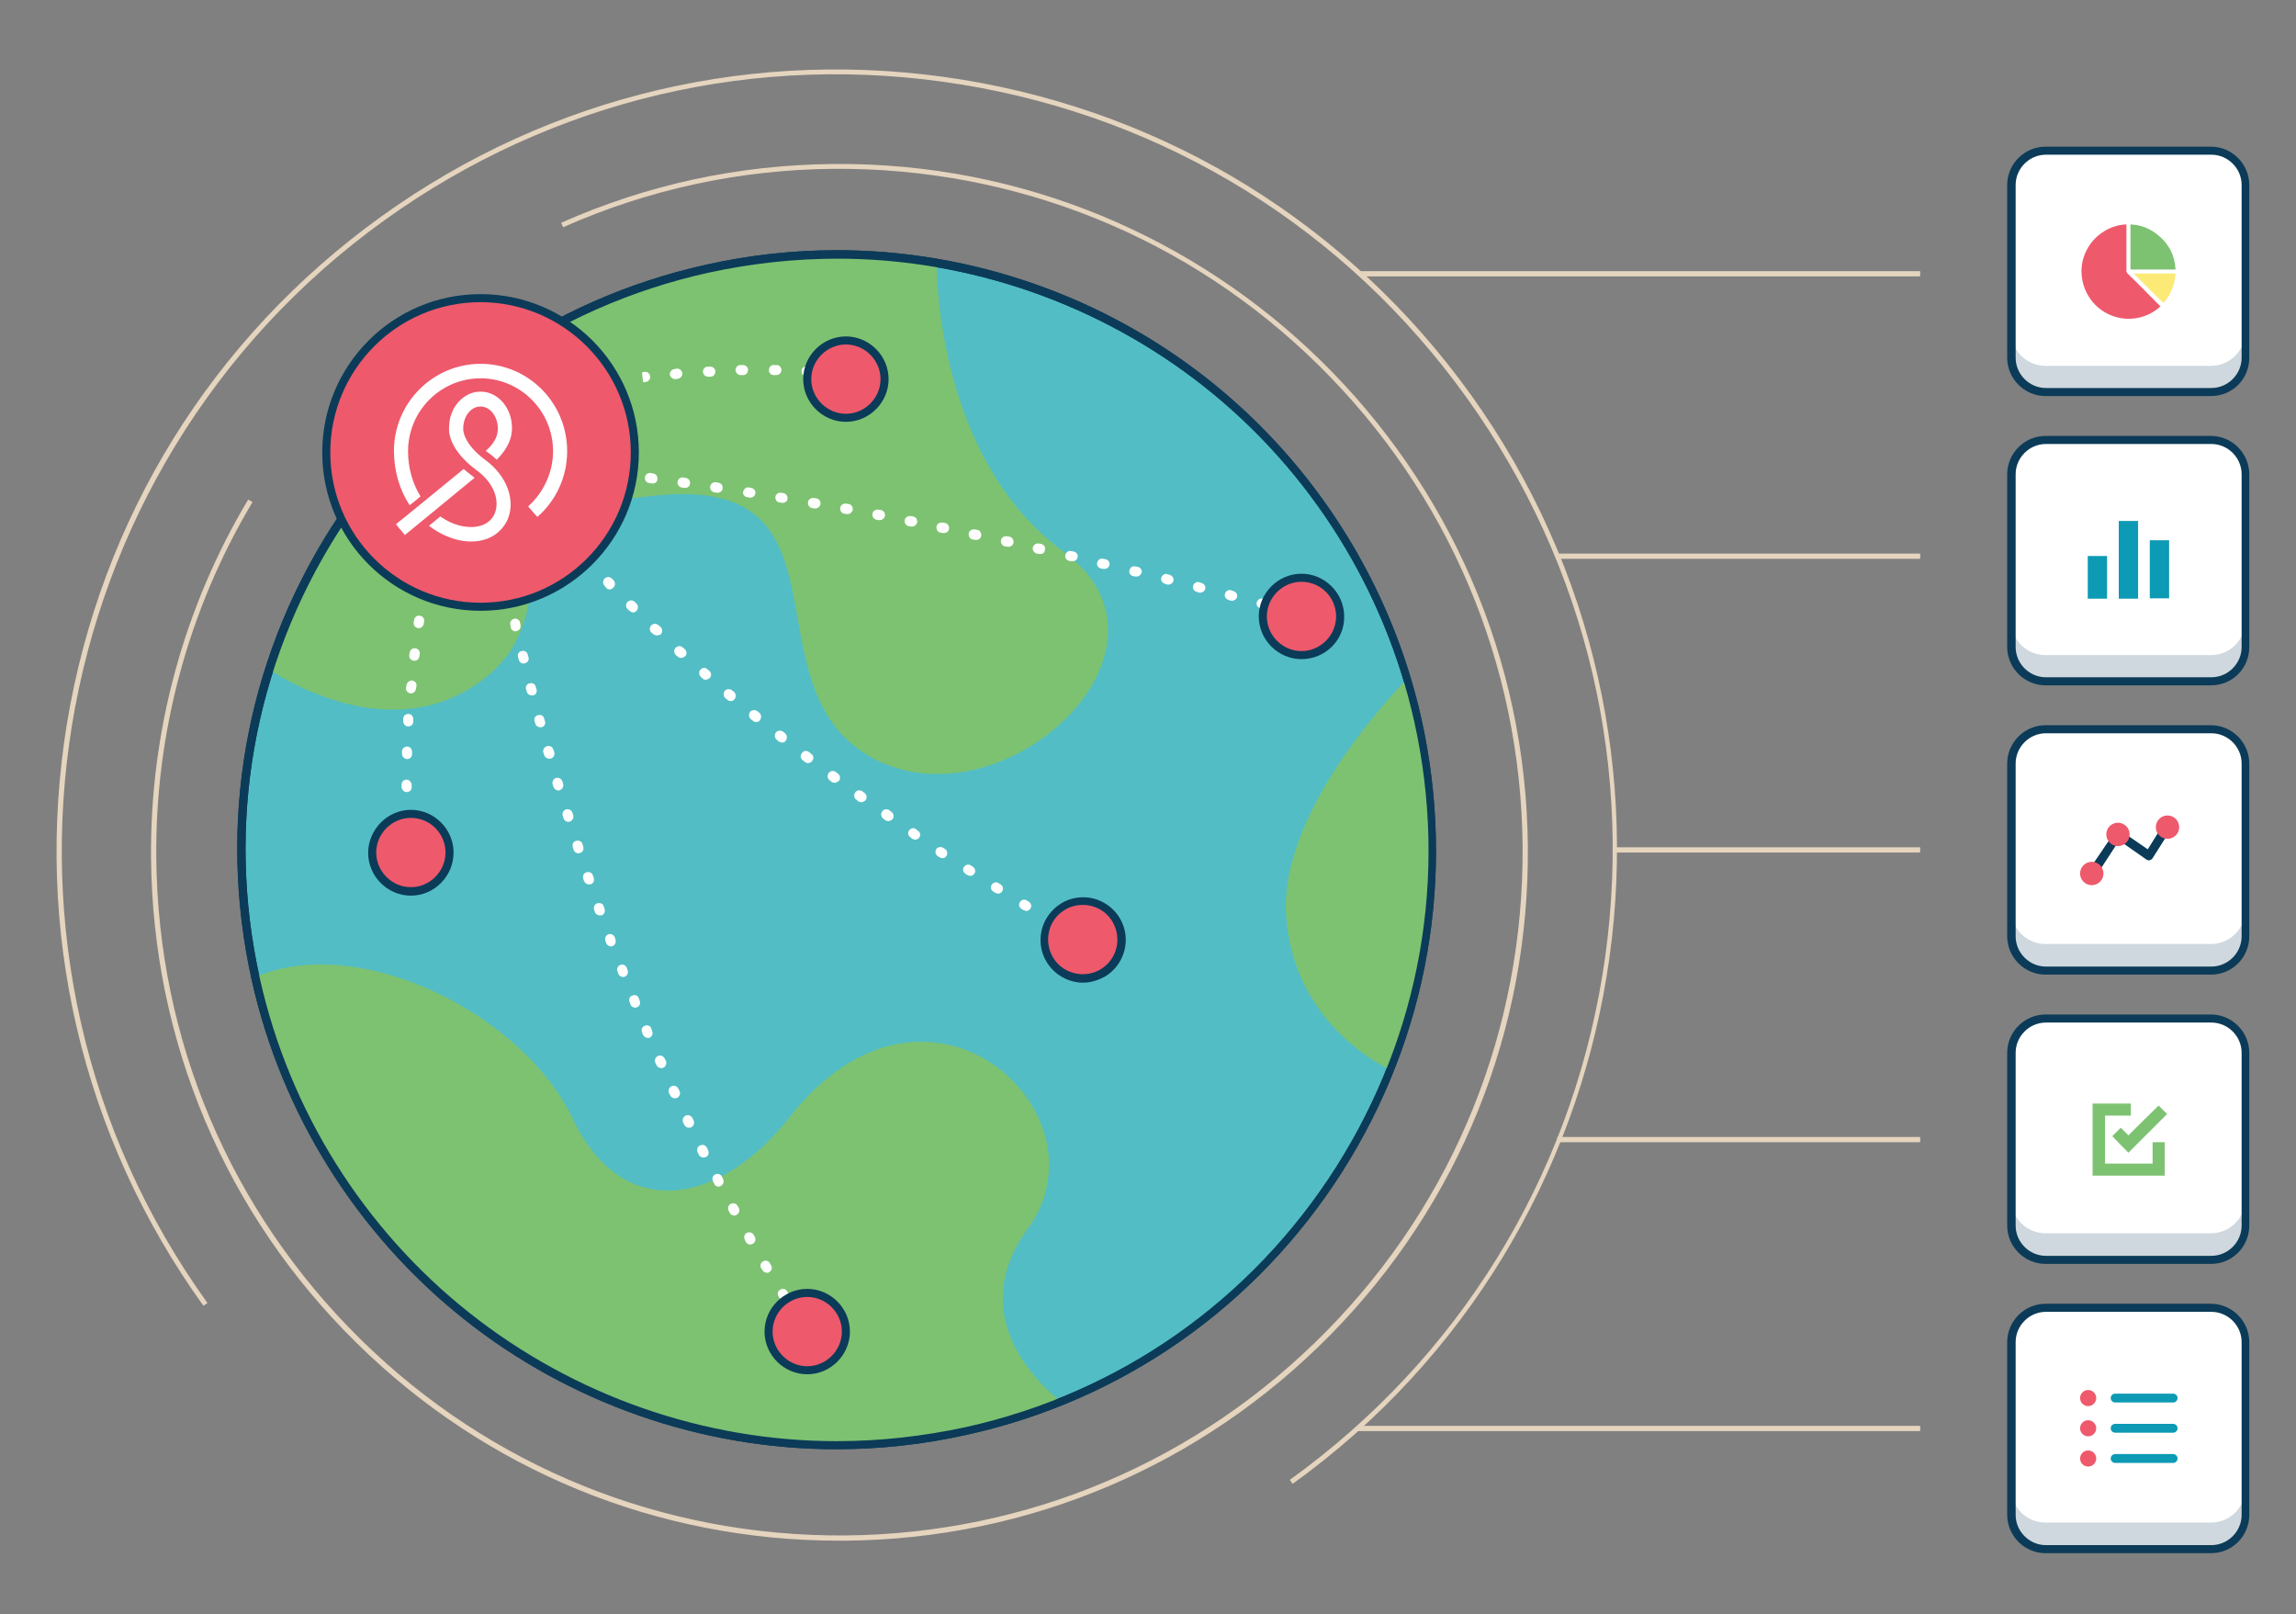 <?xml version="1.0" encoding="utf-8"?>
<!-- Generator: Adobe Illustrator 18.1.1, SVG Export Plug-In . SVG Version: 6.00 Build 0)  -->
<!DOCTYPE svg PUBLIC "-//W3C//DTD SVG 1.1//EN" "http://www.w3.org/Graphics/SVG/1.1/DTD/svg11.dtd">
<svg version="1.1" id="Validation_x5F_Check" xmlns="http://www.w3.org/2000/svg" xmlns:xlink="http://www.w3.org/1999/xlink"
	 x="0px" y="0px" width="570px" height="400.7px" viewBox="0 0 570 400.7" enable-background="new 0 0 570 400.7"
	 xml:space="preserve">
<rect x="0" y="0" width="570" height="400.7" fill="#808080" stroke="none"/>
<g>
	<g>
		<circle fill="#52BDC5" cx="207.8" cy="211" r="147.8"/>
		<path fill="#0B3B58" d="M207.6,359.7c-33.3,0-66.1-11.4-92.3-32.2c-26.6-21.1-45.4-51-52.8-84.2c-8.6-38.8-1.7-78.6,19.6-112.2
			c21.3-33.5,54.4-56.8,93.2-65.4c10.7-2.4,21.6-3.6,32.5-3.6c33.3,0,66.1,11.4,92.3,32.2c26.6,21.1,45.4,51,52.8,84.2
			c8.6,38.8,1.7,78.6-19.6,112.2c-21.3,33.5-54.4,56.8-93.2,65.4C229.4,358.5,218.5,359.7,207.6,359.7z M207.9,64.2
			c-10.7,0-21.5,1.2-32.1,3.5c-38.3,8.5-70.9,31.5-91.9,64.5c-21,33.1-27.9,72.4-19.4,110.6c7.3,32.8,25.8,62.3,52.1,83.1
			c25.9,20.5,58.2,31.8,91.1,31.8c10.7,0,21.5-1.2,32.1-3.5c38.3-8.5,70.9-31.5,91.9-64.5c21-33.1,27.9-72.4,19.4-110.6
			c-7.3-32.8-25.8-62.3-52.1-83.1C273.1,75.5,240.7,64.2,207.9,64.2z"/>
	</g>
	<g>
		<path fill="#7DC271" d="M264,136.9c-29.2-21.4-31.4-62.9-31.5-71.7c-18.4-3.1-37.6-2.8-56.9,1.5c-53.2,11.9-93.2,51-108.7,99.5
			c5.3,3.5,30.8,18.6,52.3,3c24.1-17.4-1.8-43,46.1-46.4s19.4,48.7,51.8,65.6C249.5,205.2,296.8,160.9,264,136.9z"/>
	</g>
	<g>
		<path fill="#7DC271" d="M352,178.8c-0.8-3.5-1.7-6.9-2.7-10.3c-7,7.3-31.7,34.8-30,58.9c1.8,25.6,22.2,36.4,25.8,38.1
			C355.7,238.9,358.7,208.9,352,178.8z"/>
	</g>
	<g>
		<path fill="#7DC271" d="M263.4,347.9c-5.8-4.6-23.9-21.5-8.2-43c20.8-28.5-24.8-71.3-59.1-27.7c-17.2,21.9-41.5,26.7-54,0.3
			C130,252,89.6,231.3,63.4,242.5c0,0.2,0.1,0.4,0.1,0.7c17.8,79.6,96.7,129.8,176.4,112.1C248.1,353.4,255.9,350.9,263.4,347.9z"/>
	</g>
	<g>
		<rect x="337.6" y="67.3" fill="#E5D4BE" width="139.1" height="1.3"/>
	</g>
	<g>
		<rect x="386.6" y="137.4" fill="#E5D4BE" width="90.1" height="1.3"/>
	</g>
	<g>
		<rect x="400.4" y="210.3" fill="#E5D4BE" width="76.3" height="1.3"/>
	</g>
	<g>
		<rect x="337" y="353.9" fill="#E5D4BE" width="139.7" height="1.3"/>
	</g>
	<g>
		<rect x="386.6" y="282.2" fill="#E5D4BE" width="90.1" height="1.3"/>
	</g>
	<g>
		<path fill="#E5D4BE" d="M320.9,368.3l-0.7-1c41.7-30,69.3-74.5,77.6-125.2c8.3-50.7-3.7-101.7-33.7-143.4
			C334,56.8,289.6,29.3,238.8,21c-50.7-8.3-101.7,3.7-143.4,33.7c-86.2,62-105.9,182.5-43.9,268.7l-1,0.7
			c-30.2-42-42.2-93.3-33.9-144.4c8.4-51.1,36.1-95.8,78.1-126c42-30.2,93.3-42.2,144.4-33.9c51.1,8.4,95.8,36.1,126,78.1
			C427.4,184.6,407.6,305.9,320.9,368.3z"/>
	</g>
	<g>
		<path fill="#E5D4BE" d="M208.3,382.4c-45.1,0-87.6-17.4-119.7-49C56,301.4,37.9,258.6,37.5,213c-0.3-31.4,8.1-62.2,24.1-89
			l1.1,0.6c-15.9,26.6-24.2,57.2-23.9,88.3c0.4,45.3,18.4,87.7,50.7,119.5c32.3,31.8,75.1,49,120.3,48.7
			c45.3-0.4,87.7-18.4,119.5-50.7c31.8-32.3,49-75,48.7-120.3c-0.4-45.3-18.4-87.7-50.7-119.5c-32.3-31.8-75.1-49-120.3-48.7
			c-23.4,0.2-46,5.1-67.2,14.5l-0.5-1.1c21.4-9.5,44.1-14.4,67.7-14.6c94.2-0.8,171.5,75.2,172.3,169.4c0.4,45.6-17,88.7-49,121.2
			c-32,32.5-74.8,50.7-120.4,51.1C209.3,382.4,208.8,382.4,208.3,382.4z"/>
	</g>
	<g>
		<path fill="#FFFFFF" d="M199.1,329.8c-0.4,0-0.8-0.2-1.1-0.6l-0.3-0.5c-0.4-0.6-0.2-1.4,0.4-1.7c0.6-0.4,1.4-0.2,1.7,0.4l0.3,0.5
			c0.4,0.6,0.2,1.4-0.4,1.7C199.6,329.8,199.4,329.8,199.1,329.8z M194.7,322.9c-0.4,0-0.8-0.2-1.1-0.6l-0.3-0.5
			c-0.4-0.6-0.2-1.4,0.4-1.7c0.6-0.4,1.4-0.2,1.7,0.4l0.3,0.5c0.4,0.6,0.2,1.4-0.4,1.7C195.2,322.9,194.9,322.9,194.7,322.9z
			 M190.4,315.9c-0.4,0-0.8-0.2-1.1-0.6l-0.3-0.5c-0.4-0.6-0.2-1.4,0.4-1.7c0.6-0.4,1.4-0.2,1.7,0.4l0.3,0.5
			c0.4,0.6,0.2,1.4-0.4,1.7C190.9,315.9,190.7,315.9,190.4,315.9z M186.3,308.9c-0.4,0-0.9-0.2-1.1-0.6l-0.3-0.6
			c-0.3-0.6-0.1-1.4,0.5-1.7c0.6-0.3,1.4-0.1,1.7,0.5l0.3,0.5c0.3,0.6,0.1,1.4-0.5,1.7C186.7,308.8,186.5,308.9,186.3,308.9z
			 M182.3,301.7c-0.4,0-0.9-0.2-1.1-0.6l-0.3-0.6c-0.3-0.6-0.1-1.4,0.5-1.7c0.6-0.3,1.4-0.1,1.7,0.5l0.3,0.5
			c0.3,0.6,0.1,1.4-0.5,1.7C182.7,301.7,182.5,301.7,182.3,301.7z M178.4,294.5c-0.5,0-0.9-0.2-1.1-0.7l-0.3-0.6
			c-0.3-0.6-0.1-1.4,0.5-1.7c0.6-0.3,1.4-0.1,1.7,0.5l0.3,0.6c0.3,0.6,0.1,1.4-0.5,1.7C178.8,294.5,178.6,294.5,178.4,294.5z
			 M174.6,287.3c-0.5,0-0.9-0.3-1.1-0.7l-0.3-0.6c-0.3-0.6-0.1-1.4,0.6-1.7c0.6-0.3,1.4-0.1,1.7,0.6l0.3,0.6
			c0.3,0.6,0.1,1.4-0.6,1.7C175,287.2,174.8,287.3,174.6,287.3z M171,279.9c-0.5,0-0.9-0.3-1.1-0.7l-0.3-0.6c-0.3-0.6,0-1.4,0.6-1.7
			c0.6-0.3,1.4,0,1.7,0.6l0.3,0.6c0.3,0.6,0,1.4-0.6,1.7C171.4,279.9,171.2,279.9,171,279.9z M167.5,272.6c-0.5,0-0.9-0.3-1.1-0.7
			l-0.3-0.6c-0.3-0.6,0-1.4,0.6-1.7c0.6-0.3,1.4,0,1.7,0.6l0.3,0.6c0.3,0.6,0,1.4-0.6,1.7C167.9,272.5,167.7,272.6,167.5,272.6z
			 M164.1,265.1c-0.5,0-0.9-0.3-1.1-0.7l-0.3-0.6c-0.3-0.6,0-1.4,0.6-1.7c0.6-0.3,1.4,0,1.7,0.6l0.3,0.6c0.3,0.6,0,1.4-0.6,1.7
			C164.5,265.1,164.3,265.1,164.1,265.1z M160.8,257.6c-0.5,0-0.9-0.3-1.2-0.8l-0.2-0.6c-0.3-0.6,0-1.4,0.7-1.6
			c0.6-0.3,1.4,0,1.6,0.7l0.2,0.6c0.3,0.6,0,1.4-0.7,1.7C161.2,257.6,161,257.6,160.8,257.6z M157.7,250.1c-0.5,0-1-0.3-1.2-0.8
			l-0.2-0.6c-0.3-0.6,0-1.4,0.7-1.6c0.6-0.3,1.4,0,1.6,0.7l0.2,0.6c0.3,0.6,0,1.4-0.7,1.6C158,250.1,157.9,250.1,157.7,250.1z
			 M154.7,242.5c-0.5,0-1-0.3-1.2-0.8l-0.2-0.6c-0.3-0.6,0.1-1.4,0.7-1.6c0.6-0.3,1.4,0.1,1.6,0.7l0.2,0.6c0.3,0.6-0.1,1.4-0.7,1.6
			C155,242.5,154.8,242.5,154.7,242.5z M151.7,234.9c-0.5,0-1-0.3-1.2-0.8l-0.2-0.6c-0.2-0.6,0.1-1.4,0.7-1.6
			c0.6-0.2,1.4,0.1,1.6,0.7l0.2,0.6c0.2,0.6-0.1,1.4-0.7,1.6C152,234.9,151.9,234.9,151.7,234.9z M148.9,227.2c-0.5,0-1-0.3-1.2-0.8
			l-0.2-0.6c-0.2-0.7,0.1-1.4,0.8-1.6c0.7-0.2,1.4,0.1,1.6,0.8l0.2,0.6c0.2,0.7-0.1,1.4-0.8,1.6C149.2,227.2,149,227.2,148.9,227.2z
			 M146.2,219.5c-0.5,0-1-0.3-1.2-0.8l-0.2-0.6c-0.2-0.7,0.1-1.4,0.8-1.6c0.7-0.2,1.4,0.1,1.6,0.8l0.2,0.6c0.2,0.7-0.1,1.4-0.8,1.6
			C146.5,219.5,146.3,219.5,146.2,219.5z M143.6,211.8c-0.5,0-1-0.3-1.2-0.9l-0.2-0.6c-0.2-0.7,0.1-1.4,0.8-1.6
			c0.7-0.2,1.4,0.1,1.6,0.8l0.2,0.6c0.2,0.7-0.1,1.4-0.8,1.6C143.8,211.7,143.7,211.8,143.6,211.8z M141.1,204c-0.5,0-1-0.3-1.2-0.9
			l-0.2-0.6c-0.2-0.7,0.2-1.4,0.8-1.6c0.7-0.2,1.4,0.2,1.6,0.8l0.2,0.6c0.2,0.7-0.2,1.4-0.8,1.6C141.3,204,141.2,204,141.1,204z
			 M138.6,196.2c-0.5,0-1-0.4-1.2-0.9l-0.2-0.6c-0.2-0.7,0.2-1.4,0.8-1.6c0.7-0.2,1.4,0.2,1.6,0.8l0.2,0.6c0.2,0.7-0.2,1.4-0.8,1.6
			C138.9,196.2,138.8,196.2,138.6,196.2z M136.3,188.3c-0.5,0-1.1-0.4-1.2-0.9l-0.2-0.6c-0.2-0.7,0.2-1.4,0.9-1.6
			c0.7-0.2,1.4,0.2,1.6,0.9l0.2,0.6c0.2,0.7-0.2,1.4-0.9,1.6C136.6,188.3,136.4,188.3,136.3,188.3z M134.1,180.5
			c-0.6,0-1.1-0.4-1.2-0.9l-0.2-0.6c-0.2-0.7,0.2-1.4,0.9-1.5c0.7-0.2,1.4,0.2,1.5,0.9l0.2,0.6c0.2,0.7-0.2,1.4-0.9,1.5
			C134.3,180.5,134.2,180.5,134.1,180.5z M132,172.6c-0.6,0-1.1-0.4-1.2-0.9l-0.2-0.6c-0.2-0.7,0.2-1.4,0.9-1.5
			c0.7-0.2,1.4,0.2,1.5,0.9l0.2,0.6c0.2,0.7-0.2,1.4-0.9,1.5C132.2,172.6,132.1,172.6,132,172.6z M130,164.7c-0.6,0-1.1-0.4-1.2-1
			l-0.2-0.6c-0.2-0.7,0.2-1.4,0.9-1.5c0.7-0.2,1.4,0.2,1.5,0.9l0.2,0.6c0.2,0.7-0.2,1.4-0.9,1.5C130.2,164.7,130.1,164.7,130,164.7z
			 M128,156.7c-0.6,0-1.1-0.4-1.2-1l-0.1-0.6c-0.2-0.7,0.3-1.4,0.9-1.5c0.7-0.2,1.4,0.3,1.5,0.9l0.1,0.6c0.2,0.7-0.3,1.4-0.9,1.5
			C128.2,156.7,128.1,156.7,128,156.7z M126.1,148.8c-0.6,0-1.1-0.4-1.2-1l-0.1-0.6c-0.2-0.7,0.3-1.4,0.9-1.5
			c0.7-0.2,1.4,0.3,1.5,0.9l0.1,0.6c0.2,0.7-0.3,1.4-0.9,1.5C126.3,148.8,126.2,148.8,126.1,148.8z M124.4,140.8
			c-0.6,0-1.1-0.4-1.2-1l-0.1-0.6c-0.1-0.7,0.3-1.3,1-1.5c0.7-0.1,1.3,0.3,1.5,1l0.1,0.6c0.1,0.7-0.3,1.3-1,1.5
			C124.5,140.8,124.4,140.8,124.4,140.8z M122.7,132.8c-0.6,0-1.1-0.4-1.2-1l-0.1-0.6c-0.1-0.7,0.3-1.3,1-1.5c0.7-0.1,1.3,0.3,1.5,1
			l0.1,0.6c0.1,0.7-0.3,1.3-1,1.5C122.8,132.8,122.7,132.8,122.7,132.8z M121,124.8c-0.6,0-1.1-0.4-1.2-1l-0.1-0.6
			c-0.1-0.7,0.3-1.3,1-1.5c0.7-0.1,1.3,0.3,1.5,1l0.1,0.6c0.1,0.7-0.3,1.3-1,1.5C121.2,124.8,121.1,124.8,121,124.8z M119.5,116.8
			c-0.6,0-1.1-0.4-1.2-1l-0.1-0.6c-0.1-0.7,0.3-1.3,1-1.5c0.7-0.1,1.3,0.3,1.5,1l0.1,0.6c0.1,0.7-0.3,1.3-1,1.5
			C119.7,116.8,119.6,116.8,119.5,116.8z M118,108.7c-0.6,0-1.1-0.4-1.2-1l-0.1-0.6c-0.1-0.7,0.3-1.3,1-1.5c0.7-0.1,1.3,0.3,1.5,1
			l0.1,0.6c0.1,0.7-0.3,1.3-1,1.5C118.2,108.7,118.1,108.7,118,108.7z"/>
	</g>
	<g>
		<path fill="#FFFFFF" d="M119.3,102c-0.6,0-1.1-0.4-1.2-1c-0.2-0.7,0.3-1.4,0.9-1.5l0.6-0.1c0.7-0.2,1.4,0.3,1.5,0.9
			c0.2,0.7-0.3,1.4-0.9,1.5l-0.6,0.1C119.5,102,119.4,102,119.3,102z M127.2,100.2c-0.6,0-1.1-0.4-1.2-1c-0.1-0.7,0.3-1.3,1-1.5
			l0.6-0.1c0.7-0.1,1.3,0.3,1.5,1c0.1,0.7-0.3,1.3-1,1.5l-0.6,0.1C127.4,100.2,127.3,100.2,127.2,100.2z M135.3,98.6
			c-0.6,0-1.1-0.4-1.2-1c-0.1-0.7,0.3-1.3,1-1.5l0.6-0.1c0.7-0.1,1.3,0.3,1.5,1s-0.3,1.3-1,1.5l-0.6,0.1
			C135.4,98.6,135.3,98.6,135.3,98.6z M143.3,97.2c-0.6,0-1.1-0.4-1.2-1.1c-0.1-0.7,0.4-1.3,1-1.4l0.6-0.1c0.7-0.1,1.3,0.4,1.4,1
			c0.1,0.7-0.4,1.3-1,1.4l-0.6,0.1C143.4,97.2,143.4,97.2,143.3,97.2z M151.4,95.9c-0.6,0-1.2-0.5-1.2-1.1c-0.1-0.7,0.4-1.3,1.1-1.4
			l0.6-0.1c0.7-0.1,1.3,0.4,1.4,1.1c0.1,0.7-0.4,1.3-1.1,1.4l-0.6,0.1C151.5,95.9,151.4,95.9,151.4,95.9z M159.7,94.9l-0.2-1.2
			l-0.1-1.3l0.6-0.1c0.7-0.1,1.3,0.4,1.4,1.1c0.1,0.7-0.4,1.3-1.1,1.4L159.7,94.9z M167.6,94.1c-0.6,0-1.2-0.5-1.3-1.1
			c-0.1-0.7,0.5-1.3,1.1-1.4l0.6-0.1c0.7-0.1,1.3,0.5,1.4,1.1c0.1,0.7-0.5,1.3-1.1,1.4l-0.6,0.1C167.7,94.1,167.7,94.1,167.6,94.1z
			 M209.1,94c0,0-0.1,0-0.1,0l-0.6-0.1c-0.7-0.1-1.2-0.7-1.1-1.4c0.1-0.7,0.7-1.2,1.4-1.1l0.6,0.1c0.7,0.1,1.2,0.7,1.1,1.4
			C210.2,93.5,209.7,94,209.1,94z M175.8,93.5c-0.7,0-1.2-0.5-1.3-1.2c0-0.7,0.5-1.3,1.2-1.3l0.6,0c0.7,0,1.3,0.5,1.3,1.2
			c0,0.7-0.5,1.3-1.2,1.3L175.8,93.5C175.8,93.5,175.8,93.5,175.8,93.5z M200.9,93.4C200.9,93.4,200.9,93.4,200.9,93.4l-0.7,0
			c-0.7,0-1.2-0.6-1.2-1.3c0-0.7,0.6-1.2,1.3-1.2l0.6,0c0.7,0,1.2,0.6,1.2,1.3C202.1,92.8,201.6,93.4,200.9,93.4z M183.9,93.1
			c-0.7,0-1.2-0.5-1.3-1.2c0-0.7,0.5-1.3,1.2-1.3l0.6,0c0.7,0,1.3,0.5,1.3,1.2c0,0.7-0.5,1.3-1.2,1.3L183.9,93.1
			C184,93.1,183.9,93.1,183.9,93.1z M192.7,93.1C192.7,93.1,192.7,93.1,192.7,93.1l-0.6,0c-0.7,0-1.3-0.6-1.2-1.3
			c0-0.7,0.6-1.3,1.3-1.2l0.6,0c0.7,0,1.2,0.6,1.2,1.3C194,92.5,193.4,93.1,192.7,93.1z"/>
	</g>
	<g>
		<path fill="#FFFFFF" d="M102,212.9c-0.6,0-1.2-0.5-1.2-1.1l-0.1-0.6c-0.1-0.7,0.4-1.3,1.1-1.4c0.7-0.1,1.3,0.4,1.4,1.1l0.1,0.6
			c0.1,0.7-0.4,1.3-1.1,1.4C102.1,212.9,102.1,212.9,102,212.9z M101.3,204.8c-0.7,0-1.2-0.5-1.3-1.2l0-0.6c0-0.7,0.5-1.3,1.2-1.3
			c0.7,0,1.3,0.5,1.3,1.2l0,0.6C102.6,204.1,102.1,204.7,101.3,204.8C101.4,204.8,101.4,204.8,101.3,204.8z M101,196.6
			c-0.7,0-1.2-0.5-1.3-1.2l0-0.6c0-0.7,0.5-1.3,1.2-1.3c0,0,0,0,0,0c0.7,0,1.2,0.6,1.3,1.2l0,0.6C102.3,196,101.7,196.6,101,196.6
			C101,196.6,101,196.6,101,196.6z M101.1,188.4C101.1,188.4,101,188.4,101.1,188.4c-0.7,0-1.3-0.6-1.3-1.3l0-0.6
			c0-0.7,0.6-1.2,1.3-1.2c0.7,0,1.2,0.6,1.2,1.3l0,0.6C102.3,187.9,101.7,188.4,101.1,188.4z M101.4,180.3
			C101.4,180.3,101.4,180.3,101.4,180.3c-0.8,0-1.3-0.6-1.3-1.3l0-0.6c0-0.7,0.6-1.2,1.3-1.2c0.7,0,1.2,0.6,1.2,1.3l0,0.6
			C102.6,179.7,102.1,180.3,101.4,180.3z M102,172.1c0,0-0.1,0-0.1,0c-0.7-0.1-1.2-0.7-1.1-1.4l0.1-0.6c0.1-0.7,0.7-1.2,1.4-1.2
			c0.7,0.1,1.2,0.7,1.1,1.3l-0.1,0.6C103.2,171.6,102.7,172.1,102,172.1z M102.9,164c0,0-0.1,0-0.2,0c-0.7-0.1-1.2-0.7-1.1-1.4
			l0.1-0.6c0.1-0.7,0.7-1.2,1.4-1.1c0.7,0.1,1.2,0.7,1.1,1.4l-0.1,0.6C104.1,163.5,103.5,164,102.9,164z M104,155.9
			c-0.1,0-0.1,0-0.2,0c-0.7-0.1-1.2-0.7-1.1-1.4l0.1-0.6c0.1-0.7,0.7-1.2,1.4-1.1c0.7,0.1,1.2,0.7,1.1,1.4l-0.1,0.6
			C105.1,155.4,104.6,155.9,104,155.9z M105.2,147.8c-0.1,0-0.1,0-0.2,0c-0.7-0.1-1.1-0.8-1-1.4l0.1-0.6c0.1-0.7,0.8-1.1,1.4-1
			c0.7,0.1,1.1,0.8,1,1.4l-0.1,0.6C106.4,147.4,105.8,147.8,105.2,147.8z M106.6,139.8c-0.1,0-0.2,0-0.2,0c-0.7-0.1-1.1-0.8-1-1.5
			l0.1-0.6c0.1-0.7,0.8-1.1,1.5-1c0.7,0.1,1.1,0.8,1,1.5l-0.1,0.6C107.8,139.3,107.2,139.8,106.6,139.8z M108.2,131.7
			c-0.1,0-0.2,0-0.3,0c-0.7-0.1-1.1-0.8-1-1.5l0.1-0.6c0.1-0.7,0.8-1.1,1.5-1c0.7,0.1,1.1,0.8,1,1.5l-0.1,0.6
			C109.3,131.3,108.8,131.7,108.2,131.7z M109.9,123.8c-0.1,0-0.2,0-0.3,0c-0.7-0.2-1.1-0.8-1-1.5l0.1-0.6c0.2-0.7,0.8-1.1,1.5-1
			c0.7,0.2,1.1,0.8,1,1.5l-0.1,0.6C111,123.4,110.5,123.8,109.9,123.8z"/>
	</g>
	<g>
		<path fill="#FFFFFF" d="M329.5,155.5c-0.1,0-0.2,0-0.3,0l-0.6-0.2c-0.7-0.2-1.1-0.9-0.9-1.5c0.2-0.7,0.9-1.1,1.5-0.9l0.6,0.2
			c0.7,0.2,1.1,0.9,0.9,1.5C330.6,155.2,330.1,155.5,329.5,155.5z M321.6,153.3c-0.1,0-0.2,0-0.3,0l-0.6-0.2
			c-0.7-0.2-1.1-0.9-0.9-1.5c0.2-0.7,0.9-1.1,1.5-0.9l0.6,0.2c0.7,0.2,1.1,0.9,0.9,1.5C322.7,153,322.2,153.3,321.6,153.3z
			 M313.8,151.2c-0.1,0-0.2,0-0.3,0l-0.6-0.2c-0.7-0.2-1.1-0.9-0.9-1.5c0.2-0.7,0.9-1.1,1.5-0.9l0.6,0.2c0.7,0.2,1.1,0.9,0.9,1.5
			C314.8,150.8,314.3,151.2,313.8,151.2z M305.9,149.1c-0.1,0-0.2,0-0.3,0l-0.6-0.2c-0.7-0.2-1.1-0.9-0.9-1.5
			c0.2-0.7,0.9-1.1,1.5-0.9l0.6,0.2c0.7,0.2,1.1,0.9,0.9,1.5C307,148.7,306.4,149.1,305.9,149.1z M298,147.1c-0.1,0-0.2,0-0.3,0
			l-0.6-0.2c-0.7-0.2-1.1-0.9-0.9-1.5c0.2-0.7,0.9-1.1,1.5-0.9l0.6,0.2c0.7,0.2,1.1,0.9,0.9,1.5C299.1,146.7,298.5,147.1,298,147.1z
			 M290.1,145.1c-0.1,0-0.2,0-0.3,0l-0.6-0.2c-0.7-0.2-1.1-0.9-0.9-1.5c0.2-0.7,0.9-1.1,1.5-0.9l0.6,0.2c0.7,0.2,1.1,0.9,0.9,1.5
			C291.2,144.7,290.6,145.1,290.1,145.1z M282.2,143.1c-0.1,0-0.2,0-0.3,0l-0.6-0.1c-0.7-0.2-1.1-0.8-0.9-1.5
			c0.2-0.7,0.8-1.1,1.5-0.9l0.6,0.1c0.7,0.2,1.1,0.8,0.9,1.5C283.2,142.7,282.7,143.1,282.2,143.1z M274.2,141.2c-0.1,0-0.2,0-0.3,0
			l-0.6-0.1c-0.7-0.2-1.1-0.8-0.9-1.5c0.2-0.7,0.8-1.1,1.5-0.9l0.6,0.1c0.7,0.2,1.1,0.8,0.9,1.5
			C275.3,140.8,274.8,141.2,274.2,141.2z M266.3,139.3c-0.1,0-0.2,0-0.3,0l-0.6-0.1c-0.7-0.2-1.1-0.8-0.9-1.5
			c0.2-0.7,0.8-1.1,1.5-0.9l0.6,0.1c0.7,0.2,1.1,0.8,0.9,1.5C267.4,138.9,266.9,139.3,266.3,139.3z M258.3,137.5c-0.1,0-0.2,0-0.3,0
			l-0.6-0.1c-0.7-0.2-1.1-0.8-1-1.5c0.2-0.7,0.8-1.1,1.5-1l0.6,0.1c0.7,0.2,1.1,0.8,0.9,1.5C259.4,137.1,258.9,137.5,258.3,137.5z
			 M250.4,135.7c-0.1,0-0.2,0-0.3,0l-0.6-0.1c-0.7-0.1-1.1-0.8-1-1.5c0.1-0.7,0.8-1.1,1.5-1l0.6,0.1c0.7,0.1,1.1,0.8,1,1.5
			C251.5,135.3,251,135.7,250.4,135.7z M242.4,134c-0.1,0-0.2,0-0.3,0l-0.6-0.1c-0.7-0.1-1.1-0.8-1-1.5c0.1-0.7,0.8-1.1,1.5-1
			l0.6,0.1c0.7,0.1,1.1,0.8,1,1.5C243.5,133.6,243,134,242.4,134z M234.4,132.3c-0.1,0-0.2,0-0.3,0l-0.6-0.1c-0.7-0.1-1.1-0.8-1-1.5
			s0.8-1.1,1.5-1l0.6,0.1c0.7,0.1,1.1,0.8,1,1.5C235.5,131.9,235,132.3,234.4,132.3z M226.4,130.7c-0.1,0-0.2,0-0.2,0l-0.6-0.1
			c-0.7-0.1-1.1-0.8-1-1.5c0.1-0.7,0.8-1.1,1.5-1l0.6,0.1c0.7,0.1,1.1,0.8,1,1.5C227.5,130.3,227,130.7,226.4,130.7z M218.4,129.1
			c-0.1,0-0.2,0-0.2,0l-0.6-0.1c-0.7-0.1-1.1-0.8-1-1.5c0.1-0.7,0.8-1.1,1.5-1l0.6,0.1c0.7,0.1,1.1,0.8,1,1.5
			C219.5,128.7,219,129.1,218.4,129.1z M210.4,127.6c-0.1,0-0.1,0-0.2,0l-0.6-0.1c-0.7-0.1-1.1-0.8-1-1.5c0.1-0.7,0.8-1.1,1.5-1
			l0.6,0.1c0.7,0.1,1.1,0.8,1,1.5C211.5,127.2,211,127.6,210.4,127.6z M202.4,126.2c-0.1,0-0.1,0-0.2,0l-0.6-0.1
			c-0.7-0.1-1.1-0.8-1-1.5c0.1-0.7,0.8-1.1,1.5-1l0.6,0.1c0.7,0.1,1.1,0.8,1,1.5C203.5,125.8,203,126.2,202.4,126.2z M194.3,124.8
			c-0.1,0-0.1,0-0.2,0l-0.6-0.1c-0.7-0.1-1.1-0.8-1-1.4c0.1-0.7,0.8-1.1,1.4-1l0.6,0.1c0.7,0.1,1.1,0.8,1,1.4
			C195.5,124.4,194.9,124.8,194.3,124.8z M186.3,123.5c-0.1,0-0.1,0-0.2,0l-0.6-0.1c-0.7-0.1-1.2-0.8-1-1.4s0.7-1.2,1.4-1l0.6,0.1
			c0.7,0.1,1.2,0.8,1,1.4C187.4,123.1,186.9,123.5,186.3,123.5z M178.2,122.3c-0.1,0-0.1,0-0.2,0l-0.6-0.1c-0.7-0.1-1.2-0.7-1.1-1.4
			s0.7-1.2,1.4-1.1l0.6,0.1c0.7,0.1,1.2,0.7,1.1,1.4C179.4,121.8,178.8,122.3,178.2,122.3z M170.1,121.1c-0.1,0-0.1,0-0.2,0
			l-0.6-0.1c-0.7-0.1-1.2-0.7-1.1-1.4c0.1-0.7,0.7-1.2,1.4-1.1l0.6,0.1c0.7,0.1,1.2,0.7,1.1,1.4
			C171.3,120.7,170.7,121.1,170.1,121.1z M162,120c-0.1,0-0.1,0-0.2,0l-0.6-0.1c-0.7-0.1-1.2-0.7-1.1-1.4c0.1-0.7,0.7-1.2,1.4-1.1
			l0.6,0.1c0.7,0.1,1.2,0.7,1.1,1.4C163.2,119.6,162.7,120,162,120z M153.9,119c0,0-0.1,0-0.2,0l-0.6-0.1c-0.7-0.1-1.2-0.7-1.1-1.4
			c0.1-0.7,0.7-1.2,1.4-1.1l0.6,0.1c0.7,0.1,1.2,0.7,1.1,1.4C155.1,118.5,154.6,119,153.9,119z M145.8,118.1c0,0-0.1,0-0.1,0
			l-0.6-0.1c-0.7-0.1-1.2-0.7-1.1-1.4s0.7-1.2,1.4-1.1l0.6,0.1c0.7,0.1,1.2,0.7,1.1,1.4C147,117.6,146.5,118.1,145.8,118.1z
			 M137.7,117.2c0,0-0.1,0-0.1,0l-0.6-0.1c-0.7-0.1-1.2-0.7-1.1-1.4c0.1-0.7,0.7-1.2,1.4-1.1l0.6,0.1c0.7,0.1,1.2,0.7,1.1,1.4
			C138.9,116.7,138.4,117.2,137.7,117.2z M129.6,116.5c0,0-0.1,0-0.1,0l-0.6-0.1c-0.7-0.1-1.2-0.7-1.1-1.4c0.1-0.7,0.7-1.2,1.4-1.1
			l0.6,0.1c0.7,0.1,1.2,0.7,1.1,1.4C130.8,116,130.3,116.5,129.6,116.5z"/>
	</g>
	<g>
		<circle fill="#EE596C" cx="323.1" cy="153" r="9.6"/>
		<path fill="#0B3B58" d="M323.1,163.6c-5.8,0-10.6-4.8-10.6-10.6c0-5.8,4.8-10.6,10.6-10.6s10.6,4.8,10.6,10.6
			C333.8,158.9,329,163.6,323.1,163.6z M323.1,144.4c-4.7,0-8.6,3.9-8.6,8.6s3.9,8.6,8.6,8.6s8.6-3.9,8.6-8.6
			S327.9,144.4,323.1,144.4z"/>
	</g>
	<g>
		<circle fill="#EE596C" cx="102" cy="211.6" r="9.6"/>
		<path fill="#0B3B58" d="M102,222.3c-5.8,0-10.6-4.8-10.6-10.6S96.2,201,102,201s10.6,4.8,10.6,10.6S107.9,222.3,102,222.3z
			 M102,203c-4.7,0-8.6,3.9-8.6,8.6s3.9,8.6,8.6,8.6s8.6-3.9,8.6-8.6S106.8,203,102,203z"/>
	</g>
	<g>
		<circle fill="#EE596C" cx="200.4" cy="330.5" r="9.6"/>
		<path fill="#0B3B58" d="M200.4,341.1c-5.8,0-10.6-4.8-10.6-10.6s4.8-10.6,10.6-10.6c5.8,0,10.6,4.8,10.6,10.6
			S206.2,341.1,200.4,341.1z M200.4,321.9c-4.7,0-8.6,3.9-8.6,8.6s3.9,8.6,8.6,8.6s8.6-3.9,8.6-8.6S205.1,321.9,200.4,321.9z"/>
	</g>
	<g>
		<circle fill="#EE596C" cx="210" cy="94.1" r="9.6"/>
		<path fill="#0B3B58" d="M210,104.7c-5.8,0-10.6-4.8-10.6-10.6s4.8-10.6,10.6-10.6s10.6,4.8,10.6,10.6S215.8,104.7,210,104.7z
			 M210,85.5c-4.7,0-8.6,3.9-8.6,8.6s3.9,8.6,8.6,8.6s8.6-3.9,8.6-8.6S214.7,85.5,210,85.5z"/>
	</g>
	<g>
		<path fill="#FFFFFF" d="M268.9,234.5c-0.2,0-0.4-0.1-0.6-0.2l-0.5-0.3c-0.6-0.3-0.8-1.1-0.5-1.7c0.3-0.6,1.1-0.8,1.7-0.5l0.5,0.3
			c0.6,0.3,0.8,1.1,0.5,1.7C269.7,234.3,269.3,234.5,268.9,234.5z M261.8,230.4c-0.2,0-0.4-0.1-0.6-0.2l-0.5-0.3
			c-0.6-0.4-0.8-1.1-0.4-1.7c0.4-0.6,1.1-0.8,1.7-0.4l0.5,0.3c0.6,0.4,0.8,1.1,0.4,1.7C262.6,230.1,262.2,230.4,261.8,230.4z
			 M254.8,226.1c-0.2,0-0.4-0.1-0.7-0.2l-0.5-0.3c-0.6-0.4-0.8-1.1-0.4-1.7c0.4-0.6,1.1-0.8,1.7-0.4l0.5,0.3
			c0.6,0.4,0.8,1.1,0.4,1.7C255.6,225.9,255.2,226.1,254.8,226.1z M247.8,221.8c-0.2,0-0.5-0.1-0.7-0.2l-0.5-0.3
			c-0.6-0.4-0.8-1.1-0.4-1.7s1.1-0.8,1.7-0.4l0.5,0.3c0.6,0.4,0.8,1.1,0.4,1.7C248.6,221.6,248.2,221.8,247.8,221.8z M240.9,217.4
			c-0.2,0-0.5-0.1-0.7-0.2l-0.5-0.3c-0.6-0.4-0.8-1.2-0.4-1.7c0.4-0.6,1.2-0.8,1.7-0.4l0.5,0.3c0.6,0.4,0.8,1.2,0.4,1.7
			C241.7,217.2,241.3,217.4,240.9,217.4z M234,213c-0.2,0-0.5-0.1-0.7-0.2l-0.5-0.3c-0.6-0.4-0.7-1.2-0.4-1.7
			c0.4-0.6,1.2-0.7,1.7-0.4l0.5,0.3c0.6,0.4,0.7,1.2,0.4,1.7C234.8,212.8,234.4,213,234,213z M227.2,208.4c-0.2,0-0.5-0.1-0.7-0.2
			l-0.5-0.4c-0.6-0.4-0.7-1.2-0.3-1.7c0.4-0.6,1.2-0.7,1.7-0.3l0.5,0.4c0.6,0.4,0.7,1.2,0.3,1.7C228,208.2,227.6,208.4,227.2,208.4z
			 M220.5,203.8c-0.2,0-0.5-0.1-0.7-0.2l-0.5-0.4c-0.6-0.4-0.7-1.2-0.3-1.8c0.4-0.6,1.2-0.7,1.8-0.3l0.5,0.4
			c0.6,0.4,0.7,1.2,0.3,1.8C221.3,203.6,220.9,203.8,220.5,203.8z M213.8,199.1c-0.3,0-0.5-0.1-0.7-0.2l-0.5-0.4
			c-0.6-0.4-0.7-1.2-0.3-1.8c0.4-0.6,1.2-0.7,1.8-0.3l0.5,0.4c0.6,0.4,0.7,1.2,0.3,1.8C214.6,198.9,214.2,199.1,213.8,199.1z
			 M207.2,194.3c-0.3,0-0.5-0.1-0.7-0.2l-0.5-0.4c-0.6-0.4-0.7-1.2-0.3-1.8c0.4-0.6,1.2-0.7,1.8-0.3l0.5,0.4
			c0.6,0.4,0.7,1.2,0.3,1.8C207.9,194.1,207.5,194.3,207.2,194.3z M200.6,189.4c-0.3,0-0.5-0.1-0.8-0.3l-0.5-0.4
			c-0.6-0.4-0.7-1.2-0.2-1.8c0.4-0.6,1.2-0.7,1.8-0.2l0.5,0.4c0.6,0.4,0.7,1.2,0.2,1.8C201.4,189.2,201,189.4,200.6,189.4z
			 M194.1,184.3c-0.3,0-0.5-0.1-0.8-0.3l-0.5-0.4c-0.5-0.4-0.6-1.2-0.2-1.8c0.4-0.5,1.2-0.6,1.8-0.2l0.5,0.4
			c0.5,0.4,0.6,1.2,0.2,1.8C194.9,184.2,194.5,184.3,194.1,184.3z M187.7,179.2c-0.3,0-0.6-0.1-0.8-0.3l-0.5-0.4
			c-0.5-0.4-0.6-1.2-0.2-1.8c0.4-0.5,1.2-0.6,1.8-0.2l0.5,0.4c0.5,0.4,0.6,1.2,0.2,1.8C188.5,179.1,188.1,179.2,187.7,179.2z
			 M181.4,174c-0.3,0-0.6-0.1-0.8-0.3l-0.5-0.4c-0.5-0.4-0.6-1.2-0.2-1.8c0.4-0.5,1.2-0.6,1.8-0.2l0.5,0.4c0.5,0.4,0.6,1.2,0.2,1.8
			C182.1,173.9,181.8,174,181.4,174z M175.2,168.7c-0.3,0-0.6-0.1-0.8-0.3L174,168c-0.5-0.5-0.6-1.3-0.1-1.8
			c0.5-0.5,1.2-0.6,1.7-0.1l0.5,0.4c0.5,0.5,0.6,1.2,0.1,1.8C175.9,168.5,175.6,168.7,175.2,168.7z M169.1,163.3
			c-0.3,0-0.6-0.1-0.8-0.3l-0.5-0.4c-0.5-0.5-0.6-1.3-0.1-1.8c0.5-0.5,1.3-0.6,1.8-0.1l0.5,0.4c0.5,0.5,0.6,1.3,0.1,1.8
			C169.8,163.1,169.4,163.3,169.1,163.3z M163.1,157.7c-0.3,0-0.6-0.1-0.9-0.3l-0.5-0.4c-0.5-0.5-0.5-1.3,0-1.8
			c0.5-0.5,1.3-0.5,1.8,0l0.5,0.4c0.5,0.5,0.5,1.3,0.1,1.8C163.8,157.6,163.4,157.7,163.1,157.7z M157.2,152c-0.3,0-0.6-0.1-0.9-0.4
			l-0.5-0.4c-0.5-0.5-0.5-1.3,0-1.8c0.5-0.5,1.3-0.5,1.8,0l0.4,0.4c0.5,0.5,0.5,1.3,0,1.8C157.8,151.9,157.5,152,157.2,152z
			 M151.4,146.3c-0.3,0-0.7-0.1-0.9-0.4l-0.4-0.5c-0.5-0.5-0.5-1.3,0-1.8c0.5-0.5,1.3-0.5,1.8,0l0.4,0.4c0.5,0.5,0.5,1.3,0,1.8
			C152,146.1,151.7,146.3,151.4,146.3z M145.7,140.3c-0.3,0-0.7-0.1-0.9-0.4l-0.4-0.5c-0.5-0.5-0.4-1.3,0.1-1.8
			c0.5-0.5,1.3-0.4,1.8,0.1l0.4,0.5c0.5,0.5,0.5,1.3-0.1,1.8C146.3,140.2,146,140.3,145.7,140.3z M140.2,134.3
			c-0.3,0-0.7-0.1-0.9-0.4l-0.4-0.5c-0.5-0.5-0.4-1.3,0.1-1.8s1.3-0.4,1.8,0.1l0.4,0.5c0.5,0.5,0.4,1.3-0.1,1.8
			C140.8,134.2,140.5,134.3,140.2,134.3z M134.8,128.2c-0.4,0-0.7-0.1-1-0.4l-0.4-0.5c-0.5-0.5-0.4-1.3,0.1-1.8
			c0.5-0.5,1.3-0.4,1.8,0.1l0.4,0.5c0.5,0.5,0.4,1.3-0.1,1.8C135.4,128.1,135.1,128.2,134.8,128.2z M129.5,121.9
			c-0.4,0-0.7-0.2-1-0.5l-0.4-0.5c-0.4-0.5-0.4-1.3,0.2-1.8c0.5-0.4,1.3-0.4,1.8,0.2l0.4,0.5c0.4,0.5,0.4,1.3-0.2,1.8
			C130.1,121.8,129.8,121.9,129.5,121.9z"/>
	</g>
	<g>
		<circle fill="#EE596C" cx="268.9" cy="233.2" r="9.6"/>
		<path fill="#0B3B58" d="M268.9,243.9c-3.7,0-7.2-2-9.1-5.2c-3-5-1.3-11.5,3.7-14.5c1.6-1,3.5-1.5,5.4-1.5c3.7,0,7.2,2,9.1,5.2
			c3,5,1.3,11.5-3.7,14.5C272.6,243.3,270.8,243.9,268.9,243.9z M268.8,224.6c-1.5,0-3.1,0.4-4.4,1.2c-4.1,2.4-5.4,7.7-3,11.8
			c1.5,2.6,4.4,4.2,7.4,4.2c1.5,0,3.1-0.4,4.4-1.2c4.1-2.4,5.4-7.7,3-11.8C274.7,226.2,271.9,224.6,268.8,224.6z"/>
	</g>
	<g>
		<g>
			<path fill="#FFFFFF" d="M548.9,97.3h-41.1c-4.7,0-8.5-3.8-8.5-8.5V45.9c0-4.7,3.8-8.5,8.5-8.5h41.1c4.7,0,8.5,3.8,8.5,8.5v42.9
				C557.4,93.5,553.6,97.3,548.9,97.3z"/>
		</g>
		<g>
			<path fill="#CFD8DE" d="M548.9,90.8h-41.1c-4.7,0-8.5-3.8-8.5-8.5v6.6c0,4.7,3.8,8.5,8.5,8.5h41.1c4.7,0,8.5-3.8,8.5-8.5v-6.6
				C557.4,87,553.6,90.8,548.9,90.8z"/>
		</g>
		<g>
			<path fill="#0B3B58" d="M548.9,98.3h-41.1c-5.2,0-9.5-4.3-9.5-9.5V45.9c0-5.2,4.3-9.5,9.5-9.5h41.1c5.2,0,9.5,4.3,9.5,9.5v42.9
				C558.4,94.1,554.2,98.3,548.9,98.3z M507.9,38.4c-4.1,0-7.5,3.4-7.5,7.5v42.9c0,4.1,3.4,7.5,7.5,7.5h41.1c4.1,0,7.5-3.4,7.5-7.5
				V45.9c0-4.1-3.4-7.5-7.5-7.5H507.9z"/>
		</g>
		<g>
			<g>
				<path fill="#EE596C" d="M527.9,55.7c0,0.1,0,0.2,0,0.3c0,3.7,0,7.5,0,11.2c0,0.3,0.1,0.5,0.3,0.7c2.7,2.6,5.3,5.3,8,8
					c0.1,0.1,0.1,0.1,0.2,0.1c-3.4,3.2-8.9,4.3-13.7,1.6c-4.8-2.7-7.1-8.6-5.4-13.8C519.1,58.4,524,55.8,527.9,55.7z"/>
			</g>
			<g>
				<path fill="#7DC271" d="M540.1,66.9c-3.7,0-7.5,0-11.2,0c0-3.7,0-7.4,0-11.2c2.6,0.1,4.9,1,6.9,2.7
					C538.5,60.6,539.9,63.4,540.1,66.9z"/>
			</g>
			<g>
				<path fill="#FBEA75" d="M529.7,67.9c3.4,0,6.9,0,10.4,0c-0.2,2.8-1.2,5.3-3,7.3C534.5,72.7,532.3,70.5,529.7,67.9z"/>
			</g>
		</g>
	</g>
	<g>
		<g>
			<path fill="#FFFFFF" d="M548.9,169.1h-41.1c-4.7,0-8.5-3.8-8.5-8.5v-42.9c0-4.7,3.8-8.5,8.5-8.5h41.1c4.7,0,8.5,3.8,8.5,8.5v42.9
				C557.4,165.3,553.6,169.1,548.9,169.1z"/>
		</g>
		<g>
			<path fill="#CFD8DE" d="M548.9,162.6h-41.1c-4.7,0-8.5-3.8-8.5-8.5v6.6c0,4.7,3.8,8.5,8.5,8.5h41.1c4.7,0,8.5-3.8,8.5-8.5v-6.6
				C557.4,158.8,553.6,162.6,548.9,162.6z"/>
		</g>
		<g>
			<path fill="#0B3B58" d="M548.9,170.1h-41.1c-5.2,0-9.5-4.3-9.5-9.5v-42.9c0-5.2,4.3-9.5,9.5-9.5h41.1c5.2,0,9.5,4.3,9.5,9.5v42.9
				C558.4,165.9,554.2,170.1,548.9,170.1z M507.9,110.2c-4.1,0-7.5,3.4-7.5,7.5v42.9c0,4.1,3.4,7.5,7.5,7.5h41.1
				c4.1,0,7.5-3.4,7.5-7.5v-42.9c0-4.1-3.4-7.5-7.5-7.5H507.9z"/>
		</g>
		<g>
			<g>
				<path fill="#0D9AB4" d="M530.8,148.6c-1.6,0-3.2,0-4.8,0c0-6.4,0-12.8,0-19.3c1.6,0,3.2,0,4.8,0
					C530.8,135.7,530.8,142.1,530.8,148.6z"/>
			</g>
			<g>
				<path fill="#0D9AB4" d="M533.7,134.1c1.6,0,3.2,0,4.8,0c0,4.8,0,9.6,0,14.4c-1.6,0-3.2,0-4.8,0
					C533.7,143.8,533.7,138.9,533.7,134.1z"/>
			</g>
			<g>
				<path fill="#0D9AB4" d="M523.1,148.6c-1.6,0-3.2,0-4.8,0c0-3.5,0-7,0-10.6c1.6,0,3.2,0,4.8,0C523.1,141.5,523.1,145,523.1,148.6
					z"/>
			</g>
		</g>
	</g>
	<g>
		<g>
			<path fill="#FFFFFF" d="M548.9,240.9h-41.1c-4.7,0-8.5-3.8-8.5-8.5v-42.9c0-4.7,3.8-8.5,8.5-8.5h41.1c4.7,0,8.5,3.8,8.5,8.5v42.9
				C557.4,237.1,553.6,240.9,548.9,240.9z"/>
		</g>
		<g>
			<path fill="#CFD8DE" d="M548.9,234.3h-41.1c-4.7,0-8.5-3.8-8.5-8.5v6.6c0,4.7,3.8,8.5,8.5,8.5h41.1c4.7,0,8.5-3.8,8.5-8.5v-6.6
				C557.4,230.5,553.6,234.3,548.9,234.3z"/>
		</g>
		<g>
			<path fill="#0B3B58" d="M548.9,241.9h-41.1c-5.2,0-9.5-4.3-9.5-9.5v-42.9c0-5.2,4.3-9.5,9.5-9.5h41.1c5.2,0,9.5,4.3,9.5,9.5v42.9
				C558.4,237.6,554.2,241.9,548.9,241.9z M507.9,182c-4.1,0-7.5,3.4-7.5,7.5v42.9c0,4.1,3.4,7.5,7.5,7.5h41.1
				c4.1,0,7.5-3.4,7.5-7.5v-42.9c0-4.1-3.4-7.5-7.5-7.5H507.9z"/>
		</g>
		<g>
			<g>
				<path fill="#0B3B58" d="M520.3,217.5l-1.9-1.3l6.6-9.7c0.2-0.2,0.4-0.4,0.7-0.5c0.3-0.1,0.6,0,0.8,0.2l6.7,4.6l3.8-6.1l1.9,1.2
					l-4.5,7.1c-0.2,0.3-0.4,0.4-0.7,0.5c-0.3,0.1-0.6,0-0.9-0.2l-6.7-4.7L520.3,217.5z"/>
			</g>
			<g>
				<circle fill="#EE596C" cx="519.3" cy="216.8" r="2.9"/>
			</g>
			<g>
				<circle fill="#EE596C" cx="525.8" cy="207.1" r="2.9"/>
			</g>
			<g>
				<circle fill="#EE596C" cx="538.1" cy="205.3" r="2.9"/>
			</g>
		</g>
	</g>
	<g>
		<g>
			<path fill="#FFFFFF" d="M548.9,312.7h-41.1c-4.7,0-8.5-3.8-8.5-8.5v-42.9c0-4.7,3.8-8.5,8.5-8.5h41.1c4.7,0,8.5,3.8,8.5,8.5v42.9
				C557.4,308.9,553.6,312.7,548.9,312.7z"/>
		</g>
		<g>
			<path fill="#CFD8DE" d="M548.9,306.1h-41.1c-4.7,0-8.5-3.8-8.5-8.5v6.6c0,4.7,3.8,8.5,8.5,8.5h41.1c4.7,0,8.5-3.8,8.5-8.5v-6.6
				C557.4,302.3,553.6,306.1,548.9,306.1z"/>
		</g>
		<g>
			<path fill="#0B3B58" d="M548.9,313.7h-41.1c-5.2,0-9.5-4.3-9.5-9.5v-42.9c0-5.2,4.3-9.5,9.5-9.5h41.1c5.2,0,9.5,4.3,9.5,9.5v42.9
				C558.4,309.4,554.2,313.7,548.9,313.7z M507.9,253.8c-4.1,0-7.5,3.4-7.5,7.5v42.9c0,4.1,3.4,7.5,7.5,7.5h41.1
				c4.1,0,7.5-3.4,7.5-7.5v-42.9c0-4.1-3.4-7.5-7.5-7.5H507.9z"/>
		</g>
		<g>
			<g>
				<g>
					<g>
						<path fill="#7DC271" d="M534.4,288.8c0-1.8,0-3.5,0-5.3c1,0,2,0,3,0c0,2.8,0,5.6,0,8.3c-6,0-11.9,0-17.9,0c0-6,0-11.9,0-17.9
							c3.2,0,6.3,0,9.5,0c0,1,0,2,0,3c-2.1,0-4.3,0-6.4,0c0,4,0,7.9,0,11.9C526.4,288.8,530.4,288.8,534.4,288.8z"/>
					</g>
					<g>
						<path fill="#7DC271" d="M535.9,274.4c0.7,0.7,1.4,1.4,2.1,2.1c-3.2,3.2-6.4,6.4-9.6,9.6c-1.3-1.3-2.7-2.7-4-4.1
							c0.6-0.6,1.4-1.4,2.1-2.1c0.6,0.6,1.3,1.3,1.9,1.9C530.9,279.3,533.4,276.8,535.9,274.4z"/>
					</g>
				</g>
			</g>
		</g>
	</g>
	<g>
		<g>
			<path fill="#FFFFFF" d="M548.9,384.5h-41.1c-4.7,0-8.5-3.8-8.5-8.5v-42.9c0-4.7,3.8-8.5,8.5-8.5h41.1c4.7,0,8.5,3.8,8.5,8.5v42.9
				C557.4,380.6,553.6,384.5,548.9,384.5z"/>
		</g>
		<g>
			<path fill="#CFD8DE" d="M548.9,377.9h-41.1c-4.7,0-8.5-3.8-8.5-8.5v6.6c0,4.7,3.8,8.5,8.5,8.5h41.1c4.7,0,8.5-3.8,8.5-8.5v-6.6
				C557.4,374.1,553.6,377.9,548.9,377.9z"/>
		</g>
		<g>
			<path fill="#0B3B58" d="M548.9,385.5h-41.1c-5.2,0-9.5-4.3-9.5-9.5v-42.9c0-5.2,4.3-9.5,9.5-9.5h41.1c5.2,0,9.5,4.3,9.5,9.5v42.9
				C558.4,381.2,554.2,385.5,548.9,385.5z M507.9,325.6c-4.1,0-7.5,3.4-7.5,7.5v42.9c0,4.1,3.4,7.5,7.5,7.5h41.1
				c4.1,0,7.5-3.4,7.5-7.5v-42.9c0-4.1-3.4-7.5-7.5-7.5H507.9z"/>
		</g>
		<g>
			<g>
				<g>
					<circle fill="#EE596C" cx="518.4" cy="354.5" r="2"/>
				</g>
				<g>
					<path fill="#0D9AB4" d="M539.5,355.6h-14.4c-0.6,0-1.1-0.5-1.1-1.1s0.5-1.1,1.1-1.1h14.4c0.6,0,1.1,0.5,1.1,1.1
						S540.1,355.6,539.5,355.6z"/>
				</g>
			</g>
			<g>
				<g>
					<circle fill="#EE596C" cx="518.4" cy="347" r="2"/>
				</g>
				<g>
					<path fill="#0D9AB4" d="M539.5,348.1h-14.4c-0.6,0-1.1-0.5-1.1-1.1s0.5-1.1,1.1-1.1h14.4c0.6,0,1.1,0.5,1.1,1.1
						S540.1,348.1,539.5,348.1z"/>
				</g>
			</g>
			<g>
				<g>
					<circle fill="#EE596C" cx="518.4" cy="362" r="2"/>
				</g>
				<g>
					<path fill="#0D9AB4" d="M539.5,363.1h-14.4c-0.6,0-1.1-0.5-1.1-1.1s0.5-1.1,1.1-1.1h14.4c0.6,0,1.1,0.5,1.1,1.1
						S540.1,363.1,539.5,363.1z"/>
				</g>
			</g>
		</g>
	</g>
	<g>
		<g>
			<path fill="#0B3B58" d="M207.6,359.7c-33.3,0-66.1-11.4-92.3-32.2c-26.6-21.1-45.4-51-52.8-84.2c-8.6-38.8-1.7-78.6,19.6-112.2
				c21.3-33.5,54.4-56.8,93.2-65.4c10.7-2.4,21.6-3.6,32.5-3.6c33.3,0,66.1,11.4,92.3,32.2c26.6,21.1,45.4,51,52.8,84.2
				c8.6,38.8,1.7,78.6-19.6,112.2c-21.3,33.5-54.4,56.8-93.2,65.4C229.4,358.5,218.5,359.7,207.6,359.7z M207.9,64.2
				c-10.7,0-21.5,1.2-32.1,3.5c-38.3,8.5-70.9,31.5-91.9,64.5c-21,33.1-27.9,72.4-19.4,110.6c7.3,32.8,25.8,62.3,52.1,83.1
				c25.9,20.5,58.2,31.8,91.1,31.8c10.7,0,21.5-1.2,32.1-3.5c38.3-8.5,70.9-31.5,91.9-64.5c21-33.1,27.9-72.4,19.4-110.6
				c-7.3-32.8-25.8-62.3-52.1-83.1C273.1,75.5,240.7,64.2,207.9,64.2z"/>
		</g>
	</g>
	<g>
		<g>
			<circle fill="#EE596C" cx="119.3" cy="112.3" r="38.3"/>
			<path fill="#0B3B58" d="M119.3,151.6c-21.7,0-39.3-17.6-39.3-39.3S97.6,73,119.3,73s39.3,17.6,39.3,39.3S140.9,151.6,119.3,151.6
				z M119.3,75C98.7,75,82,91.7,82,112.3c0,20.6,16.7,37.3,37.3,37.3c20.6,0,37.3-16.7,37.3-37.3C156.6,91.7,139.8,75,119.3,75z"/>
		</g>
		<g>
			<g>
				<g>
					<path fill="#FFFFFF" d="M117.2,118.1c-0.8-0.6-1.4-1.1-2.1-1.7c-5.5,4.5-16.6,13.6-16.8,13.7l1.1,1.4l-0.1-0.2l1.2,1.5
						c0.6-0.5,12.1-9.9,17.3-14.2C117.7,118.5,117.5,118.3,117.2,118.1z"/>
				</g>
			</g>
			<g>
				<g>
					<path fill="#FFFFFF" d="M120.6,111.9c0.2,0.2,0.5,0.4,0.8,0.6c0.7,0.5,1.3,1,1.9,1.6c1.9-1.9,3.8-4.4,3.8-7.9c0-5-3.5-9-7.8-9
						c-4.3,0-7.8,4-7.8,8.8l1.7,0.2l-1.7-0.2c-0.1,0.5-0.5,5.3,6.8,10.7c4.8,3.5,5.7,8,4.5,10.8c-1.2,2.7-4.2,3.8-8,3.1l-0.4,1.9
						l0.4-1.9c-2-0.4-3.9-1.3-5.5-2.4c-1,0.8-1.9,1.6-2.8,2.3c2.2,1.7,4.8,3,7.6,3.6h0l0,0c1,0.2,2,0.3,2.9,0.3c4.8,0,7.7-2.6,9-5.4
						c2.1-4.9-0.2-11-5.6-14.9c-5.5-4.1-5.4-7.5-5.4-7.5l0,0c0-0.1,0-0.2,0-0.2c0-3.1,1.9-5.5,4.3-5.5c2.4,0,4.3,2.5,4.3,5.5
						C123.6,108.7,122.2,110.5,120.6,111.9z"/>
				</g>
			</g>
			<g>
				<g>
					<path fill="#FFFFFF" d="M119.3,90.3c-11.8,0-21.5,9.7-21.5,21.6c0,5,1.4,9.7,3.9,13.5c0.9-0.7,1.8-1.4,2.7-2.2
						c-2-3.2-3.1-7.1-3.1-11.2c0-10,8.1-18.1,18-18.1c9.9,0,18,8.1,18,18.1c0,5.2-2.3,10.2-6.2,13.7l2.3,2.6
						c4.7-4.1,7.4-10,7.4-16.3C140.8,99.9,131.1,90.3,119.3,90.3z"/>
				</g>
			</g>
		</g>
	</g>
</g>
</svg>
